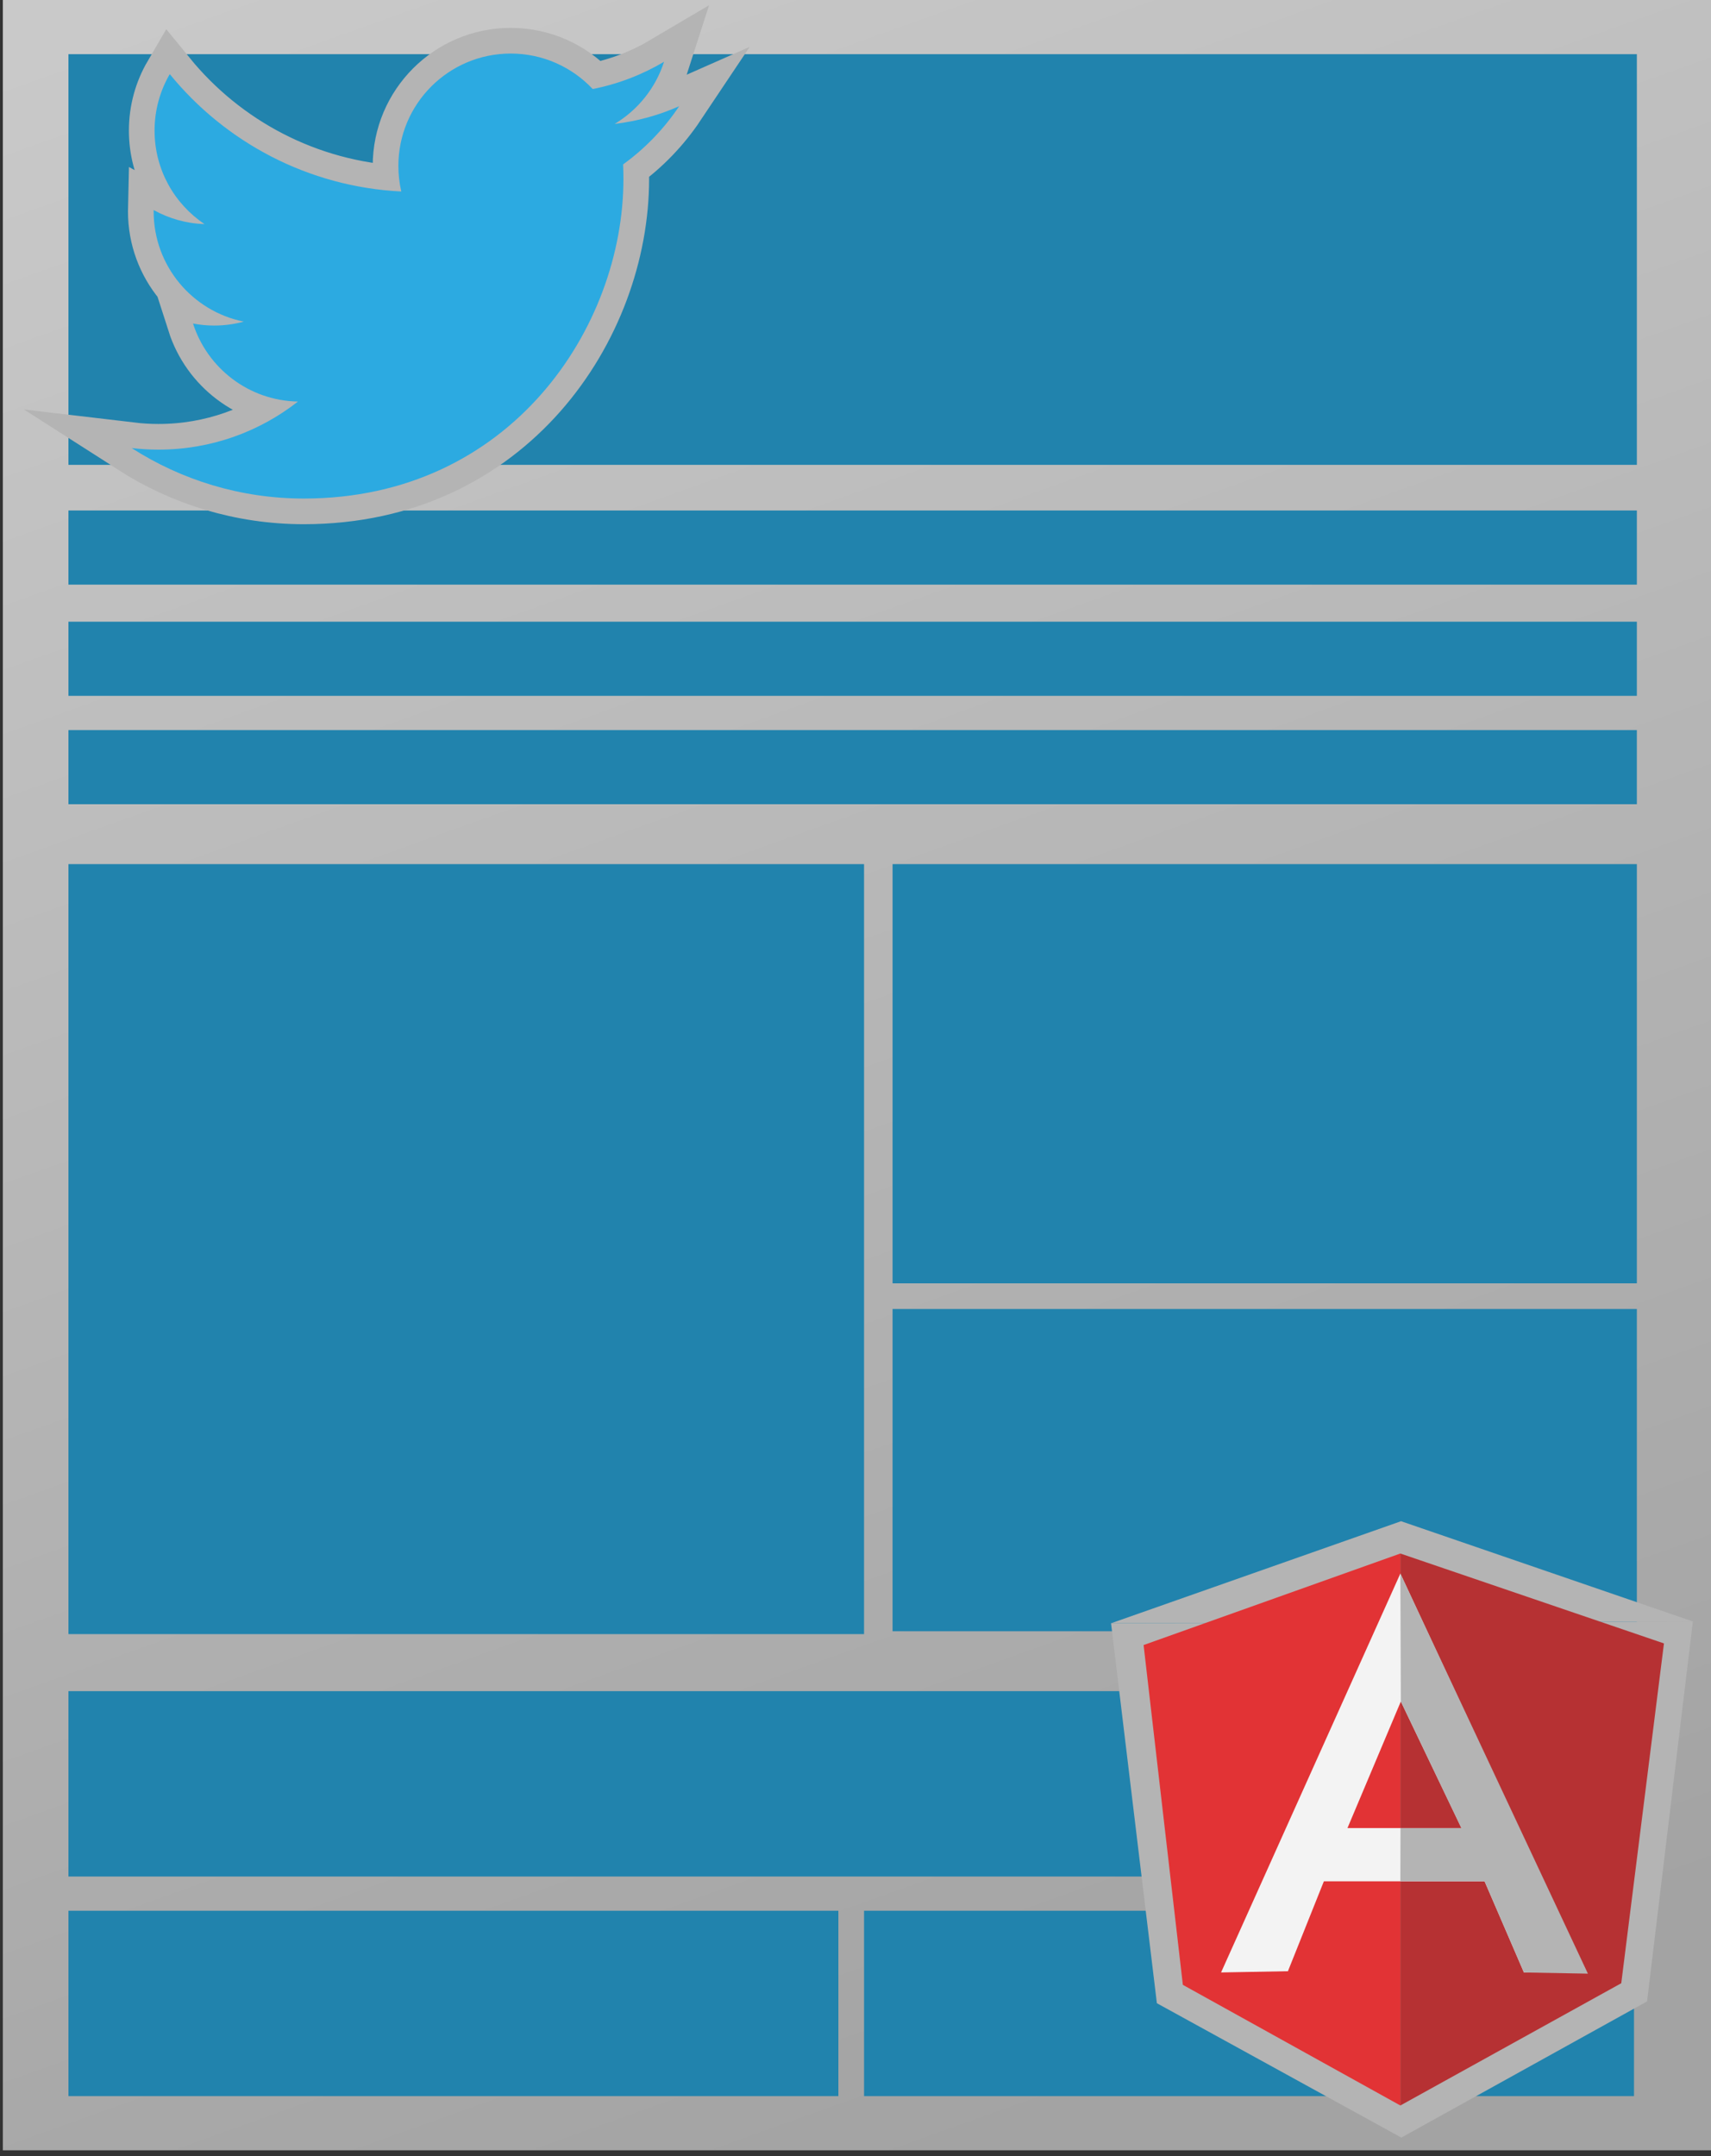 <?xml version="1.0" encoding="utf-8"?>
<!-- Generator: Adobe Illustrator 15.0.0, SVG Export Plug-In . SVG Version: 6.00 Build 0)  -->
<!DOCTYPE svg PUBLIC "-//W3C//DTD SVG 1.1//EN" "http://www.w3.org/Graphics/SVG/1.1/DTD/svg11.dtd">
<svg version="1.1" id="Layer_1" xmlns="http://www.w3.org/2000/svg" xmlns:xlink="http://www.w3.org/1999/xlink" x="0px" y="0px"
	 width="300px" height="378px" viewBox="0 0 300 378" enable-background="new 0 0 300 378" xml:space="preserve">
<rect x="0" y="0" width="300" height="378" fill="#333333" stroke="none"/>
<linearGradient id="SVGID_1_" gradientUnits="userSpaceOnUse" x1="76.596" y1="-16.758" x2="212.596" y2="362.242">
	<stop  offset="0" style="stop-color:#C9C9C9"/>
	<stop  offset="1" style="stop-color:#A3A3A3"/>
</linearGradient>
<rect x="0.5" fill="url(#SVGID_1_)" width="299.5" height="377"/>
<rect x="12" y="9.5" fill="#2183AD" width="275" height="72"/>
<rect x="12" y="89.5" fill="#2183AD" width="275" height="13"/>
<rect x="12" y="109" fill="#2183AD" width="275" height="13"/>
<rect x="12" y="128" fill="#2183AD" width="275" height="13"/>
<rect x="12" y="296.5" fill="#2183AD" width="275" height="32.5"/>
<rect x="12" y="335" fill="#2183AD" width="135" height="32.5"/>
<rect x="151.5" y="335" fill="#2183AD" width="135" height="32.5"/>
<rect x="12" y="151.5" fill="#2183AD" width="139.5" height="135"/>
<rect x="156.5" y="151.5" fill="#2183AD" width="130.5" height="73.5"/>
<rect x="156.5" y="229.5" fill="#2183AD" width="130.5" height="56.5"/>
<g>
	<path fill="#2CAAE1" stroke="#B4B4B4" stroke-width="9" stroke-miterlimit="10" d="M119.081,18.625
		c-3.532,1.566-7.328,2.625-11.312,3.102c4.066-2.438,7.189-6.297,8.66-10.896c-3.806,2.257-8.021,3.896-12.507,4.779
		c-3.593-3.828-8.711-6.219-14.375-6.219c-10.877,0-19.696,8.818-19.696,19.695c0,1.543,0.174,3.046,0.51,4.488
		c-16.368-0.821-30.88-8.662-40.594-20.578c-1.695,2.909-2.666,6.292-2.666,9.901c0,6.833,3.477,12.862,8.761,16.393
		c-3.229-0.102-6.265-0.988-8.92-2.463c-0.002,0.083-0.002,0.164-0.002,0.248c0,9.542,6.789,17.502,15.799,19.312
		c-1.653,0.45-3.393,0.691-5.189,0.691c-1.269,0-2.503-0.124-3.706-0.354c2.507,7.825,9.78,13.519,18.398,13.678
		c-6.74,5.283-15.232,8.431-24.46,8.431c-1.589,0-3.157-0.093-4.698-0.275c8.716,5.588,19.069,8.849,30.191,8.849
		c36.226,0,56.036-30.011,56.036-56.037c0-0.854-0.02-1.703-0.057-2.548C113.102,26.043,116.441,22.575,119.081,18.625z"/>
	<path fill="#2CAAE1" d="M119.081,18.625c-3.532,1.566-7.328,2.625-11.312,3.102c4.066-2.438,7.189-6.297,8.66-10.896
		c-3.806,2.257-8.021,3.896-12.507,4.779c-3.593-3.828-8.711-6.219-14.375-6.219c-10.877,0-19.696,8.818-19.696,19.695
		c0,1.543,0.174,3.046,0.51,4.488c-16.368-0.821-30.88-8.662-40.594-20.578c-1.695,2.909-2.666,6.292-2.666,9.901
		c0,6.833,3.477,12.862,8.761,16.393c-3.229-0.102-6.265-0.988-8.92-2.463c-0.002,0.083-0.002,0.164-0.002,0.248
		c0,9.542,6.789,17.502,15.799,19.312c-1.653,0.45-3.393,0.691-5.189,0.691c-1.269,0-2.503-0.124-3.706-0.354
		c2.507,7.825,9.78,13.519,18.398,13.678c-6.74,5.283-15.232,8.431-24.46,8.431c-1.589,0-3.157-0.093-4.698-0.275
		c8.716,5.588,19.069,8.849,30.191,8.849c36.226,0,56.036-30.011,56.036-56.037c0-0.854-0.02-1.703-0.057-2.548
		C113.102,26.043,116.441,22.575,119.081,18.625z"/>
</g>
<g>
	<polyline fill="#B4B4B4" points="296.822,284.282 245.652,266.705 194.807,284.599 	"/>
	<polyline fill="#B4B4B4" points="194.807,284.599 202.842,351.214 245.705,374.772 288.791,350.894 296.822,284.282 	"/>
	<polygon fill="#B63133" points="291.752,288.132 245.533,272.371 245.533,369.144 284.266,347.708 	"/>
	<polygon fill="#E23335" points="200.513,288.417 207.397,347.993 245.533,369.144 245.533,272.368 	"/>
	<path fill="#F3F3F3" d="M260.299,329.837h-28.175l-6.304,15.766l-11.724,0.217l31.437-69.935l32.533,69.935h-10.867
		L260.299,329.837z M256.246,320.505l-10.629-22.196l-9.357,22.196H256.246z"/>
	<polygon fill="#B4B4B4" points="245.533,275.885 245.617,298.308 256.234,320.522 245.557,320.522 245.533,329.823 
		260.299,329.837 267.199,345.823 278.418,346.03 	"/>
</g>
</svg>
